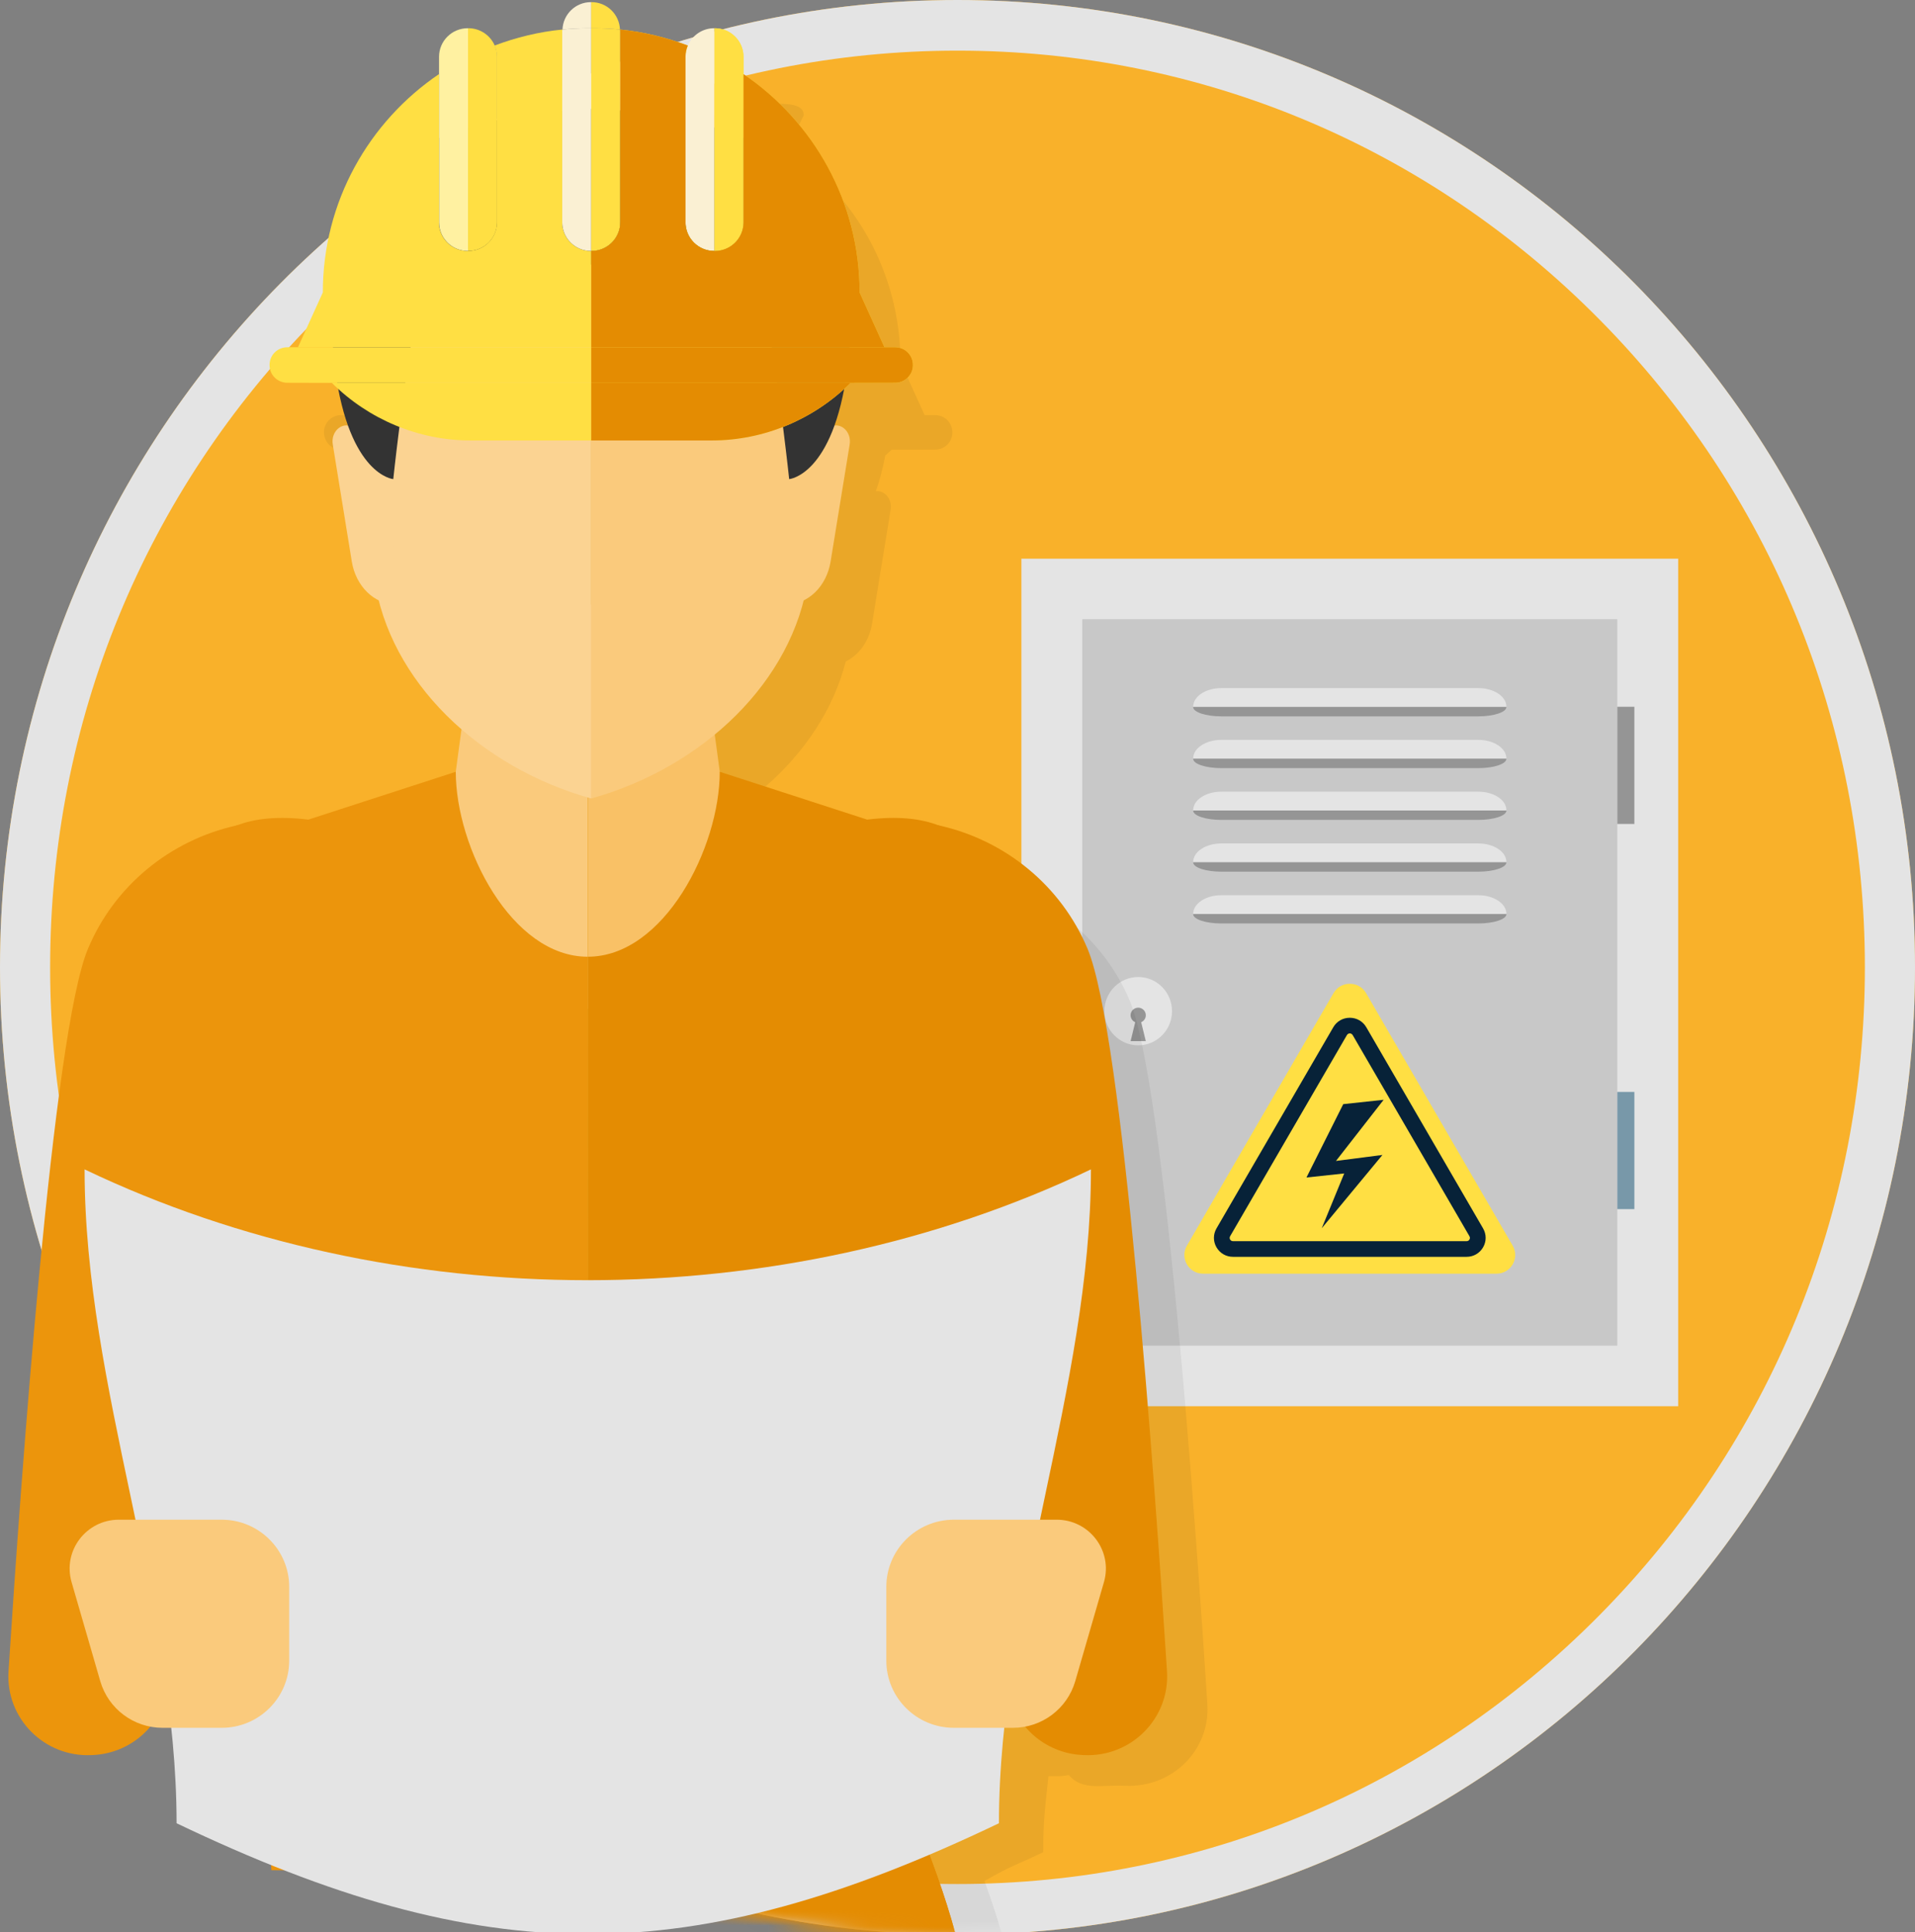 <?xml version="1.0" encoding="UTF-8"?>
<svg width="113px" height="114px" viewBox="0 0 113 114" version="1.1" xmlns="http://www.w3.org/2000/svg" xmlns:xlink="http://www.w3.org/1999/xlink">
    <rect x="0" y="0" width="113" height="114" fill="#808080" stroke="none"/>
    <!-- Generator: Sketch 43.2 (39069) - http://www.bohemiancoding.com/sketch -->
    <title>electircal_work_icon</title>
    <desc>Created with Sketch.</desc>
    <defs>
        <path d="M0.204,75.612 C8.147,97.083 28.898,112.399 53.246,112.399 C59.412,112.399 65.347,111.417 70.901,109.601 L70.901,2.828 C65.347,1.012 59.412,0.03 53.246,0.03 C28.898,0.03 8.147,15.346 0.204,36.817 L0.204,75.612 L0.204,75.612 Z" id="path-1"></path>
        <path d="M0.066,36.169 C6.46,38.665 13.423,40.036 20.707,40.036 C20.956,40.036 21.205,40.034 21.453,40.031 L21.453,0.117 L0.066,0.117 L0.066,36.169 L0.066,36.169 Z" id="path-3"></path>
        <path d="M0.066,36.169 C6.46,38.665 13.423,40.036 20.707,40.036 C20.956,40.036 21.205,40.034 21.453,40.031 L21.453,0.117 L0.066,0.117 L0.066,36.169 L0.066,36.169 Z" id="path-5"></path>
        <path d="M0.252,21.379 C6.083,27.836 13.397,32.942 21.661,36.169 L21.661,0.117 L0.252,0.117 L0.252,21.379 L0.252,21.379 Z" id="path-7"></path>
    </defs>
    <g id="Page-1" stroke="none" stroke-width="1" fill="none" fill-rule="evenodd">
        <g id="electircal_work_icon">
            <g transform="translate(0, -1)">
                <g id="Group-26" transform="translate(0, 0.043)" fill-rule="nonzero">
                    <path d="M0,58.033 C0,26.511 25.296,0.957 56.5,0.957 C87.704,0.957 113,26.511 113,58.033 C113,89.555 87.704,115.109 56.5,115.109 C25.296,115.109 0,89.555 0,58.033 Z" id="Fill-1" fill="#F7A624"></path>
                    <path d="M0,58.033 C0,89.555 25.296,115.109 56.5,115.109 C87.704,115.109 113,89.555 113,58.033 C113,26.511 87.704,0.957 56.5,0.957 C25.296,0.957 0,26.511 0,58.033" id="Fill-3" fill-opacity="0.2" fill="#FFDF43"></path>
                    <polygon id="Fill-5" fill="#E4E4E4" points="60.27 83.929 99.026 83.929 99.026 33.922 60.27 33.922"></polygon>
                    <polygon id="Fill-7" fill="#C8C8C8" points="63.862 80.356 95.434 80.356 95.434 37.493 63.862 37.493"></polygon>
                    <path d="M88.89,42.668 L70.406,42.668 L70.406,42.656 C70.406,42.05 71.149,41.557 72.065,41.557 L87.231,41.557 C88.147,41.557 88.89,42.05 88.89,42.656 L88.89,42.668 Z" id="Fill-8" fill="#E4E4E4"></path>
                    <path d="M88.89,42.668 L70.406,42.668 L70.406,42.674 C70.406,42.977 71.149,43.224 72.065,43.224 L87.231,43.224 C88.147,43.224 88.89,42.977 88.89,42.674 L88.89,42.668 Z" id="Fill-9" fill="#959595"></path>
                    <path d="M88.89,45.723 L70.406,45.723 L70.406,45.712 C70.406,45.104 71.149,44.612 72.065,44.612 L87.231,44.612 C88.147,44.612 88.89,45.104 88.89,45.712 L88.89,45.723 Z" id="Fill-10" fill="#E4E4E4"></path>
                    <path d="M88.89,45.723 L70.406,45.723 L70.406,45.729 C70.406,46.033 71.149,46.279 72.065,46.279 L87.231,46.279 C88.147,46.279 88.89,46.033 88.89,45.729 L88.89,45.723 Z" id="Fill-11" fill="#959595"></path>
                    <path d="M88.89,48.779 L70.406,48.779 L70.406,48.767 C70.406,48.16 71.149,47.668 72.065,47.668 L87.231,47.668 C88.147,47.668 88.89,48.16 88.89,48.767 L88.89,48.779 Z" id="Fill-12" fill="#E4E4E4"></path>
                    <path d="M88.89,48.779 L70.406,48.779 L70.406,48.784 C70.406,49.088 71.149,49.334 72.065,49.334 L87.231,49.334 C88.147,49.334 88.89,49.088 88.89,48.784 L88.89,48.779 Z" id="Fill-13" fill="#959595"></path>
                    <path d="M88.89,51.833 L70.406,51.833 L70.406,51.822 C70.406,51.215 71.149,50.723 72.065,50.723 L87.231,50.723 C88.147,50.723 88.89,51.215 88.89,51.822 L88.89,51.833 Z" id="Fill-14" fill="#E4E4E4"></path>
                    <path d="M88.89,51.833 L70.406,51.833 L70.406,51.839 C70.406,52.143 71.149,52.388 72.065,52.388 L87.231,52.388 C88.147,52.388 88.89,52.143 88.89,51.839 L88.89,51.833 Z" id="Fill-15" fill="#959595"></path>
                    <path d="M88.89,54.889 L70.406,54.889 L70.406,54.878 C70.406,54.27 71.149,53.778 72.065,53.778 L87.231,53.778 C88.147,53.778 88.89,54.27 88.89,54.878 L88.89,54.889 Z" id="Fill-16" fill="#E4E4E4"></path>
                    <path d="M88.89,54.889 L70.406,54.889 L70.406,54.895 C70.406,55.198 71.149,55.444 72.065,55.444 L87.231,55.444 C88.147,55.444 88.89,55.198 88.89,54.895 L88.89,54.889 Z" id="Fill-17" fill="#959595"></path>
                    <path d="M79.648,76.109 L70.995,76.109 C70.142,76.109 69.61,75.191 70.036,74.457 L74.362,67.005 L78.689,59.553 C79.115,58.819 80.181,58.819 80.608,59.553 L84.934,67.005 L89.261,74.457 C89.687,75.191 89.154,76.109 88.301,76.109 L79.648,76.109 Z" id="Fill-18" fill="#FFDF43"></path>
                    <path d="M79.648,61.932 C79.606,61.932 79.528,61.944 79.479,62.029 L72.587,73.898 C72.538,73.983 72.566,74.057 72.587,74.093 C72.608,74.13 72.659,74.191 72.758,74.191 L86.54,74.191 C86.638,74.191 86.688,74.13 86.709,74.093 C86.73,74.057 86.759,73.983 86.709,73.898 L79.818,62.029 C79.768,61.944 79.69,61.932 79.648,61.932 M86.54,75.114 L72.758,75.114 C72.351,75.114 71.987,74.905 71.783,74.555 C71.58,74.205 71.58,73.786 71.783,73.436 L78.674,61.568 C78.877,61.217 79.241,61.009 79.648,61.009 C80.054,61.009 80.419,61.217 80.622,61.568 L87.513,73.436 C87.716,73.786 87.716,74.205 87.513,74.555 C87.309,74.905 86.946,75.114 86.54,75.114" id="Fill-19" fill="#072238"></path>
                    <polygon id="Fill-20" fill="#072238" points="78.833 69.456 81.646 65.849 79.262 66.105 77.091 70.434 79.319 70.195 77.993 73.428 81.574 69.103"></polygon>
                    <path d="M69.158,60.619 C69.158,61.732 68.265,62.635 67.163,62.635 C66.061,62.635 65.167,61.732 65.167,60.619 C65.167,59.505 66.061,58.603 67.163,58.603 C68.265,58.603 69.158,59.505 69.158,60.619" id="Fill-21" fill="#E4E4E4"></path>
                    <path d="M67.612,60.86 C67.612,60.613 67.411,60.413 67.163,60.413 C66.915,60.413 66.714,60.613 66.714,60.86 C66.714,61.044 66.826,61.203 66.987,61.27 L66.714,62.388 L67.612,62.388 L67.338,61.27 C67.499,61.203 67.612,61.044 67.612,60.86" id="Fill-22" fill="#959595"></path>
                    <polygon id="Fill-23" fill="#959595" points="95.434 49.573 96.441 49.573 96.441 42.659 95.434 42.659"></polygon>
                    <polygon id="Fill-24" fill="#7898A9" points="95.434 72.299 96.441 72.299 96.441 65.385 95.434 65.385"></polygon>
                    <path d="M56.5,0.957 C25.296,0.957 0,26.511 0,58.033 C0,89.555 25.296,115.109 56.5,115.109 C87.704,115.109 113,89.555 113,58.033 C113,26.511 87.704,0.957 56.5,0.957 M56.5,3.945 C70.802,3.945 84.247,9.571 94.36,19.788 C104.473,30.003 110.042,43.586 110.042,58.033 C110.042,72.481 104.473,86.063 94.36,96.279 C84.247,106.495 70.802,112.121 56.5,112.121 C42.198,112.121 28.753,106.495 18.64,96.279 C8.527,86.063 2.958,72.481 2.958,58.033 C2.958,43.586 8.527,30.003 18.64,19.788 C28.753,9.571 42.198,3.945 56.5,3.945" id="Fill-25" fill="#E4E4E4"></path>
                </g>
                <g id="Group-39" transform="translate(3.254, 2.753)">
                    <g id="Group-29">
                        <g id="Fill-27-Clipped">
                            <mask id="mask-2" fill="white">
                                <use xlink:href="#path-1"></use>
                            </mask>
                            <g id="path-1"></g>
                            <path d="M44.174,5.05 C44.174,4.144 42.433,4.409 41.518,4.409 C40.803,4.409 40.22,4.819 39.966,5.402 C38.731,4.939 37.425,4.616 36.06,4.485 C36.024,3.611 35.309,2.911 34.42,2.911 C33.496,2.911 32.781,3.611 32.745,4.485 C31.377,4.617 30.07,4.94 28.833,5.404 C28.58,4.82 27.995,4.409 27.313,4.409 C26.365,4.409 25.625,5.144 25.625,6.05 L25.625,7.047 C21.585,9.78 18.931,14.376 18.931,19.59 L17.499,22.74 L16.879,22.74 C16.316,22.74 15.862,23.192 15.862,23.748 C15.862,24.325 16.316,24.776 16.879,24.776 L19.418,24.783 C19.572,24.902 19.696,25.018 19.821,25.132 C19.979,25.955 20.17,26.651 20.38,27.234 C19.877,27.163 19.389,27.685 19.509,28.347 L20.603,35.049 C20.77,36.074 21.369,36.894 22.154,37.276 C22.911,40.248 24.763,42.916 27.282,44.987 L26.993,47.126 L18.497,49.875 C16.8,49.667 15.459,49.799 14.41,50.197 C10.51,51.062 7.303,53.692 5.79,57.301 C3.763,62.134 1.923,87.759 1.213,98.802 C1.038,101.506 3.283,103.753 6.013,103.616 C7.416,103.545 8.59,102.928 9.387,101.98 C9.616,102.024 9.851,102.049 10.091,102.049 L10.592,102.049 C10.785,103.877 10.9,105.704 10.9,107.532 C12.78,108.428 14.59,109.225 16.35,109.932 C16.614,110.23 16.858,110.231 17.103,110.232 C17.261,110.294 17.419,110.354 17.576,110.414 C15.5,115.814 14.171,120.621 14.413,123.684 L15.926,219.457 L16.221,219.457 L15.926,220.586 L15.134,223.637 C14.559,225.846 16.242,228 18.542,228 L25.324,228 C27.269,228 28.846,226.437 28.846,224.509 L28.846,219.457 L29.485,219.457 L34.613,118.946 L39.247,219.457 L39.886,219.457 L39.886,224.509 C39.886,226.437 41.463,228 43.408,228 L50.19,228 C52.49,228 54.173,225.846 53.598,223.637 L52.805,220.586 L52.511,219.457 L52.805,219.457 L56.79,118.72 C56.982,116.302 56.194,112.975 54.836,109.23 C56.614,108.225 56.423,108.428 58.303,107.532 C58.303,105.704 58.418,104.877 58.611,103.049 L59.113,103.049 C59.353,103.049 59.588,103.024 59.817,102.98 C60.613,103.928 61.787,103.545 63.101,103.612 C65.921,103.753 68.165,101.506 67.99,98.802 C67.28,87.759 65.441,62.134 63.414,57.302 C61.9,53.692 58.694,51.062 54.846,50.208 C53.744,49.799 52.403,49.667 50.706,49.875 L42.211,47.126 L41.881,44.686 C44.217,42.66 45.93,40.105 46.651,37.276 C47.436,36.894 48.035,36.074 48.203,35.049 L49.295,28.347 C49.417,27.684 48.927,27.162 48.425,27.234 C48.635,26.651 48.826,25.956 48.983,25.133 C49.109,25.019 49.233,24.903 49.354,24.783 L51.927,24.776 C52.489,24.776 52.943,24.325 52.943,23.768 C52.943,23.192 52.489,22.74 51.927,22.74 L51.306,22.74 L49.874,19.59 C49.874,14.377 47.219,9.78 43.18,7.047 L44.174,5.05 Z" id="Fill-27" fill-opacity="0.06" fill="#000000" fill-rule="nonzero" style="mix-blend-mode: multiply;" mask="url(#mask-2)"></path>
                        </g>
                    </g>
                    <g id="Group-32" transform="translate(32.539, 72.363)">
                        <g id="Fill-30-Clipped">
                            <mask id="mask-4" fill="white">
                                <use xlink:href="#path-3"></use>
                            </mask>
                            <g id="path-3"></g>
                            <path d="M4.972,152.127 L19.322,152.127 L21.423,46.217 C22.385,34.036 0.066,0.117 0.066,0.117 L0.066,45.395 L4.972,152.127 Z" id="Fill-30" fill="#E48C02" fill-rule="nonzero" mask="url(#mask-4)"></path>
                        </g>
                    </g>
                    <g id="Group-35" transform="translate(32.539, 72.363)">
                        <g id="Fill-33-Clipped">
                            <mask id="mask-6" fill="white">
                                <use xlink:href="#path-5"></use>
                            </mask>
                            <g id="path-5"></g>
                            <path d="M4.972,152.127 L19.322,152.127 L21.423,46.217 C22.385,34.036 0.066,0.117 0.066,0.117 L0.066,45.395 L4.972,152.127 Z" id="Fill-33" fill="#E48C02" fill-rule="nonzero" mask="url(#mask-6)"></path>
                        </g>
                    </g>
                    <g id="Group-38" transform="translate(10.945, 72.363)">
                        <g id="Fill-36-Clipped">
                            <mask id="mask-8" fill="white">
                                <use xlink:href="#path-7"></use>
                            </mask>
                            <g id="path-7"></g>
                            <path d="M16.233,152.127 L1.883,152.127 L0.282,50.427 C-0.678,38.246 21.661,0.117 21.661,0.117 L21.661,45.395 L16.233,152.127 Z" id="Fill-36" fill="#001CAC" fill-rule="nonzero" mask="url(#mask-8)"></path>
                        </g>
                    </g>
                </g>
                <g id="Group-107" transform="translate(0.296, 1)" fill-rule="nonzero">
                    <polygon id="Fill-40" fill="#F9C166" points="43.472 55.155 34.397 59.52 34.397 35.685 40.848 35.685"></polygon>
                    <path d="M34.386,56.45 C38.884,56.455 42.172,50.01 42.175,45.538 L50.873,48.36 C65.064,46.622 55.053,67.985 55.053,73.863 L53.054,110.349 C45.824,110.349 39.657,110.736 34.397,110.349 C34.397,110.349 34.389,74.56 34.386,56.45" id="Fill-42" fill="#E48C02"></path>
                    <path d="M63.561,103.552 L63.653,103.556 C66.447,103.698 68.745,101.39 68.566,98.612 C67.839,87.27 65.956,60.952 63.881,55.988 C62.332,52.281 59.049,49.58 55.11,48.703 L55.053,48.691 L55.053,73.863 L59.171,99.63 C59.518,101.804 61.349,103.44 63.561,103.552" id="Fill-44" fill="#E48C02"></path>
                    <polygon id="Fill-46" fill="#FACA7C" points="25.301 55.155 34.375 59.52 34.375 35.685 27.925 35.685"></polygon>
                    <path d="M34.386,56.45 C29.888,56.455 26.601,50.01 26.598,45.538 L17.9,48.36 C3.709,46.622 13.72,67.985 13.72,73.863 L15.719,110.349 C22.949,110.349 29.115,110.736 34.376,110.349 C34.376,110.349 34.384,74.56 34.386,56.45" id="Fill-48" fill="#EC950C"></path>
                    <path d="M5.212,103.552 L5.12,103.556 C2.326,103.698 0.028,101.39 0.207,98.612 C0.934,87.27 2.817,60.952 4.892,55.988 C6.441,52.281 9.724,49.58 13.663,48.703 L13.72,48.691 L13.72,73.863 L9.602,99.63 C9.254,101.804 7.423,103.44 5.212,103.552" id="Fill-50" fill="#EC950C"></path>
                    <path d="M58.649,107.578 C40.43,116.297 28.343,116.297 10.124,107.578 C10.124,94.719 4.695,81.857 4.695,68.997 C22.915,77.716 45.858,77.716 64.078,68.997 C64.078,81.857 58.649,94.719 58.649,107.578" id="Fill-52" fill="#E4E4E4"></path>
                    <path d="M9.295,101.947 L12.784,101.947 C14.984,101.947 16.769,100.172 16.769,97.981 L16.769,93.632 C16.769,91.443 14.984,89.667 12.784,89.667 L6.718,89.667 C4.786,89.667 3.392,91.509 3.929,93.355 L5.622,99.199 C6.096,100.826 7.594,101.947 9.295,101.947" id="Fill-54" fill="#FACA7C"></path>
                    <path d="M46.086,35.663 L46.108,35.663 C47.385,35.663 48.479,34.601 48.716,33.133 L49.837,26.25 C49.99,25.404 49.177,24.778 48.573,25.276 L46.552,26.956 L46.086,35.663 Z" id="Fill-56" fill="#FACA7C"></path>
                    <path d="M34.59,47.114 L34.59,47.166 L34.59,7.653 C28.558,7.653 19.66,13.979 19.66,19.341 L21.79,34.116 C22.667,40.202 28.002,45.277 34.59,47.114" id="Fill-58" fill="#FBD392"></path>
                    <path d="M34.591,47.114 L34.591,47.166 L34.591,7.653 C40.623,7.653 49.521,13.979 49.521,19.341 L47.391,34.116 C46.514,40.202 41.179,45.277 34.591,47.114" id="Fill-60" fill="#FACA7C"></path>
                    <path d="M23.094,35.663 L23.072,35.663 C21.797,35.663 20.703,34.601 20.463,33.133 L19.345,26.25 C19.189,25.404 20.003,24.778 20.606,25.276 L22.629,26.956 L23.094,35.663 Z" id="Fill-62" fill="#FBD392"></path>
                    <path d="M34.59,6.43 C28.403,6.578 24.164,8.436 22.783,9.847 C21.404,11.258 18.645,15.567 19.48,21.814 C20.317,28.061 22.91,28.269 22.91,28.269 C22.91,28.269 23.411,23.515 24.164,19.058 C24.624,16.324 30.283,15.691 34.59,15.611 L34.59,6.43 Z" id="Fill-64" fill="#333333"></path>
                    <path d="M34.591,6.43 C40.778,6.578 45.017,8.436 46.398,9.847 C47.777,11.258 50.536,15.567 49.701,21.814 C48.864,28.061 46.271,28.269 46.271,28.269 C46.271,28.269 45.77,23.515 45.017,19.058 C44.557,16.324 38.898,15.691 34.591,15.611 L34.591,6.43 Z" id="Fill-66" fill="#333333"></path>
                    <path d="M59.478,101.947 L55.989,101.947 C53.789,101.947 52.004,100.172 52.004,97.981 L52.004,93.632 C52.004,91.443 53.789,89.667 55.989,89.667 L62.055,89.667 C63.987,89.667 65.381,91.509 64.844,93.355 L63.151,99.199 C62.676,100.826 61.179,101.947 59.478,101.947" id="Fill-68" fill="#FACA7C"></path>
                    <path d="M34.59,14.807 L34.573,14.807 C33.638,14.807 32.88,14.053 32.88,13.122 L32.88,1.811 C32.88,1.786 32.892,1.767 32.894,1.742 C31.495,1.878 30.156,2.21 28.889,2.686 C28.976,2.891 29.027,3.114 29.027,3.35 L29.027,13.122 C29.027,14.053 28.268,14.807 27.333,14.807 L27.299,14.807 C26.363,14.807 25.605,14.053 25.605,13.122 L25.605,4.374 C21.47,7.18 18.753,11.902 18.753,17.256 L17.286,20.492 L34.59,20.492 L34.59,14.807 Z" id="Fill-70" fill="#FFDF43"></path>
                    <path d="M34.59,20.492 L17.286,20.492 L16.651,20.492 C16.076,20.492 15.61,20.955 15.61,21.527 L15.61,21.548 C15.61,22.119 16.076,22.583 16.651,22.583 L19.251,22.59 L34.59,22.59 L34.59,20.492 Z" id="Fill-72" fill="#FFDF43"></path>
                    <path d="M19.251,22.59 L19.284,22.59 C21.456,24.749 24.401,25.989 27.471,25.989 L34.59,25.989 L34.59,22.59 L19.251,22.59 Z" id="Fill-74" fill="#FFDF43"></path>
                    <path d="M34.59,1.665 L34.59,0.126 L34.573,0.126 C33.662,0.126 32.931,0.845 32.894,1.742 C33.399,1.694 33.912,1.665 34.432,1.665 L34.59,1.665 Z" id="Fill-76" fill="#FAF0D3"></path>
                    <path d="M32.88,13.122 C32.88,14.053 33.638,14.807 34.573,14.807 L34.59,14.807 L34.59,1.665 L34.432,1.665 C33.912,1.665 33.399,1.694 32.894,1.742 C32.892,1.767 32.88,1.786 32.88,1.811 L32.88,13.122 Z" id="Fill-78" fill="#FAF0D3"></path>
                    <path d="M27.306,1.665 C26.37,1.665 25.611,2.419 25.611,3.35 L25.611,4.374 L25.611,13.122 C25.611,14.053 26.37,14.807 27.306,14.807 L27.323,14.807 L27.323,1.665 L27.306,1.665 Z" id="Fill-80" fill="#FFF1A1"></path>
                    <path d="M28.896,2.686 C28.637,2.086 28.039,1.665 27.34,1.665 L27.322,1.665 L27.322,14.807 L27.34,14.807 C28.276,14.807 29.034,14.053 29.034,13.122 L29.034,3.35 C29.034,3.114 28.985,2.891 28.896,2.686" id="Fill-82" fill="#FFDF43"></path>
                    <path d="M41.848,1.665 C41.149,1.665 40.551,2.086 40.292,2.686 C40.205,2.891 40.155,3.114 40.155,3.35 L40.155,13.122 C40.155,14.053 40.913,14.807 41.848,14.807 L41.866,14.807 L41.866,1.665 L41.848,1.665 Z" id="Fill-84" fill="#FAF0D3"></path>
                    <path d="M41.883,1.665 L41.865,1.665 L41.865,14.807 L41.883,14.807 C42.818,14.807 43.576,14.053 43.576,13.122 L43.576,4.374 L43.576,3.35 C43.576,2.419 42.818,1.665 41.883,1.665" id="Fill-86" fill="#FFDF43"></path>
                    <path d="M36.301,13.122 C36.301,14.053 35.543,14.807 34.608,14.807 L34.591,14.807 L34.591,20.492 L50.428,20.492 L51.894,20.492 L50.428,17.256 C50.428,11.902 47.711,7.18 43.576,4.374 L43.576,13.122 C43.576,14.053 42.818,14.807 41.883,14.807 L41.848,14.807 C40.913,14.807 40.155,14.053 40.155,13.122 L40.155,3.35 C40.155,3.114 40.205,2.891 40.292,2.686 C39.025,2.21 37.688,1.878 36.288,1.742 C36.289,1.767 36.301,1.786 36.301,1.811 L36.301,13.122 Z" id="Fill-88" fill="#FFDF43"></path>
                    <path d="M52.53,20.492 L51.895,20.492 L50.428,20.492 L34.591,20.492 L34.591,22.59 L49.93,22.59 L52.53,22.583 C53.105,22.583 53.57,22.119 53.57,21.548 L53.57,21.527 C53.57,20.955 53.105,20.492 52.53,20.492" id="Fill-90" fill="#FFDF43"></path>
                    <path d="M34.59,25.989 L41.709,25.989 C44.78,25.989 47.725,24.749 49.895,22.59 L49.93,22.59 L34.59,22.59 L34.59,25.989 Z" id="Fill-92" fill="#FFDF43"></path>
                    <path d="M34.749,1.665 C35.268,1.665 35.782,1.694 36.287,1.742 C36.25,0.845 35.518,0.126 34.608,0.126 L34.591,0.126 L34.591,1.665 L34.749,1.665 Z" id="Fill-94" fill="#FFDF43"></path>
                    <path d="M34.59,1.665 L34.59,14.807 L34.608,14.807 C35.543,14.807 36.301,14.053 36.301,13.122 L36.301,1.811 C36.301,1.787 36.289,1.767 36.287,1.742 C35.782,1.694 35.269,1.665 34.749,1.665 L34.59,1.665 Z" id="Fill-96" fill="#FFDF43"></path>
                    <path d="M41.883,1.665 L41.865,1.665 L41.865,14.807 L41.883,14.807 C42.818,14.807 43.576,14.053 43.576,13.122 L43.576,4.374 L43.576,3.35 C43.576,2.419 42.818,1.665 41.883,1.665" id="Fill-98" fill="#FFDF43"></path>
                    <g id="Group-106" transform="translate(34.333, 1.707)" fill="#E48C02">
                        <path d="M1.968,11.415 C1.968,12.346 1.21,13.1 0.275,13.1 L0.258,13.1 L0.258,18.785 L16.095,18.785 L17.561,18.785 L16.095,15.549 C16.095,10.195 13.378,5.473 9.243,2.667 L9.243,11.415 C9.243,12.346 8.485,13.1 7.55,13.1 L7.515,13.1 C6.58,13.1 5.822,12.346 5.822,11.415 L5.822,1.643 C5.822,1.407 5.872,1.184 5.959,0.979 C4.692,0.503 3.355,0.171 1.955,0.035 C1.956,0.06 1.968,0.079 1.968,0.104 L1.968,11.415 Z" id="Fill-100"></path>
                        <path d="M18.197,18.785 L17.562,18.785 L16.095,18.785 L0.258,18.785 L0.258,20.883 L15.597,20.883 L18.197,20.876 C18.772,20.876 19.237,20.412 19.237,19.841 L19.237,19.82 C19.237,19.248 18.772,18.785 18.197,18.785" id="Fill-102"></path>
                        <path d="M0.257,24.282 L7.376,24.282 C10.447,24.282 13.392,23.042 15.562,20.883 L15.597,20.883 L0.257,20.883 L0.257,24.282 Z" id="Fill-104"></path>
                    </g>
                </g>
            </g>
        </g>
    </g>
</svg>